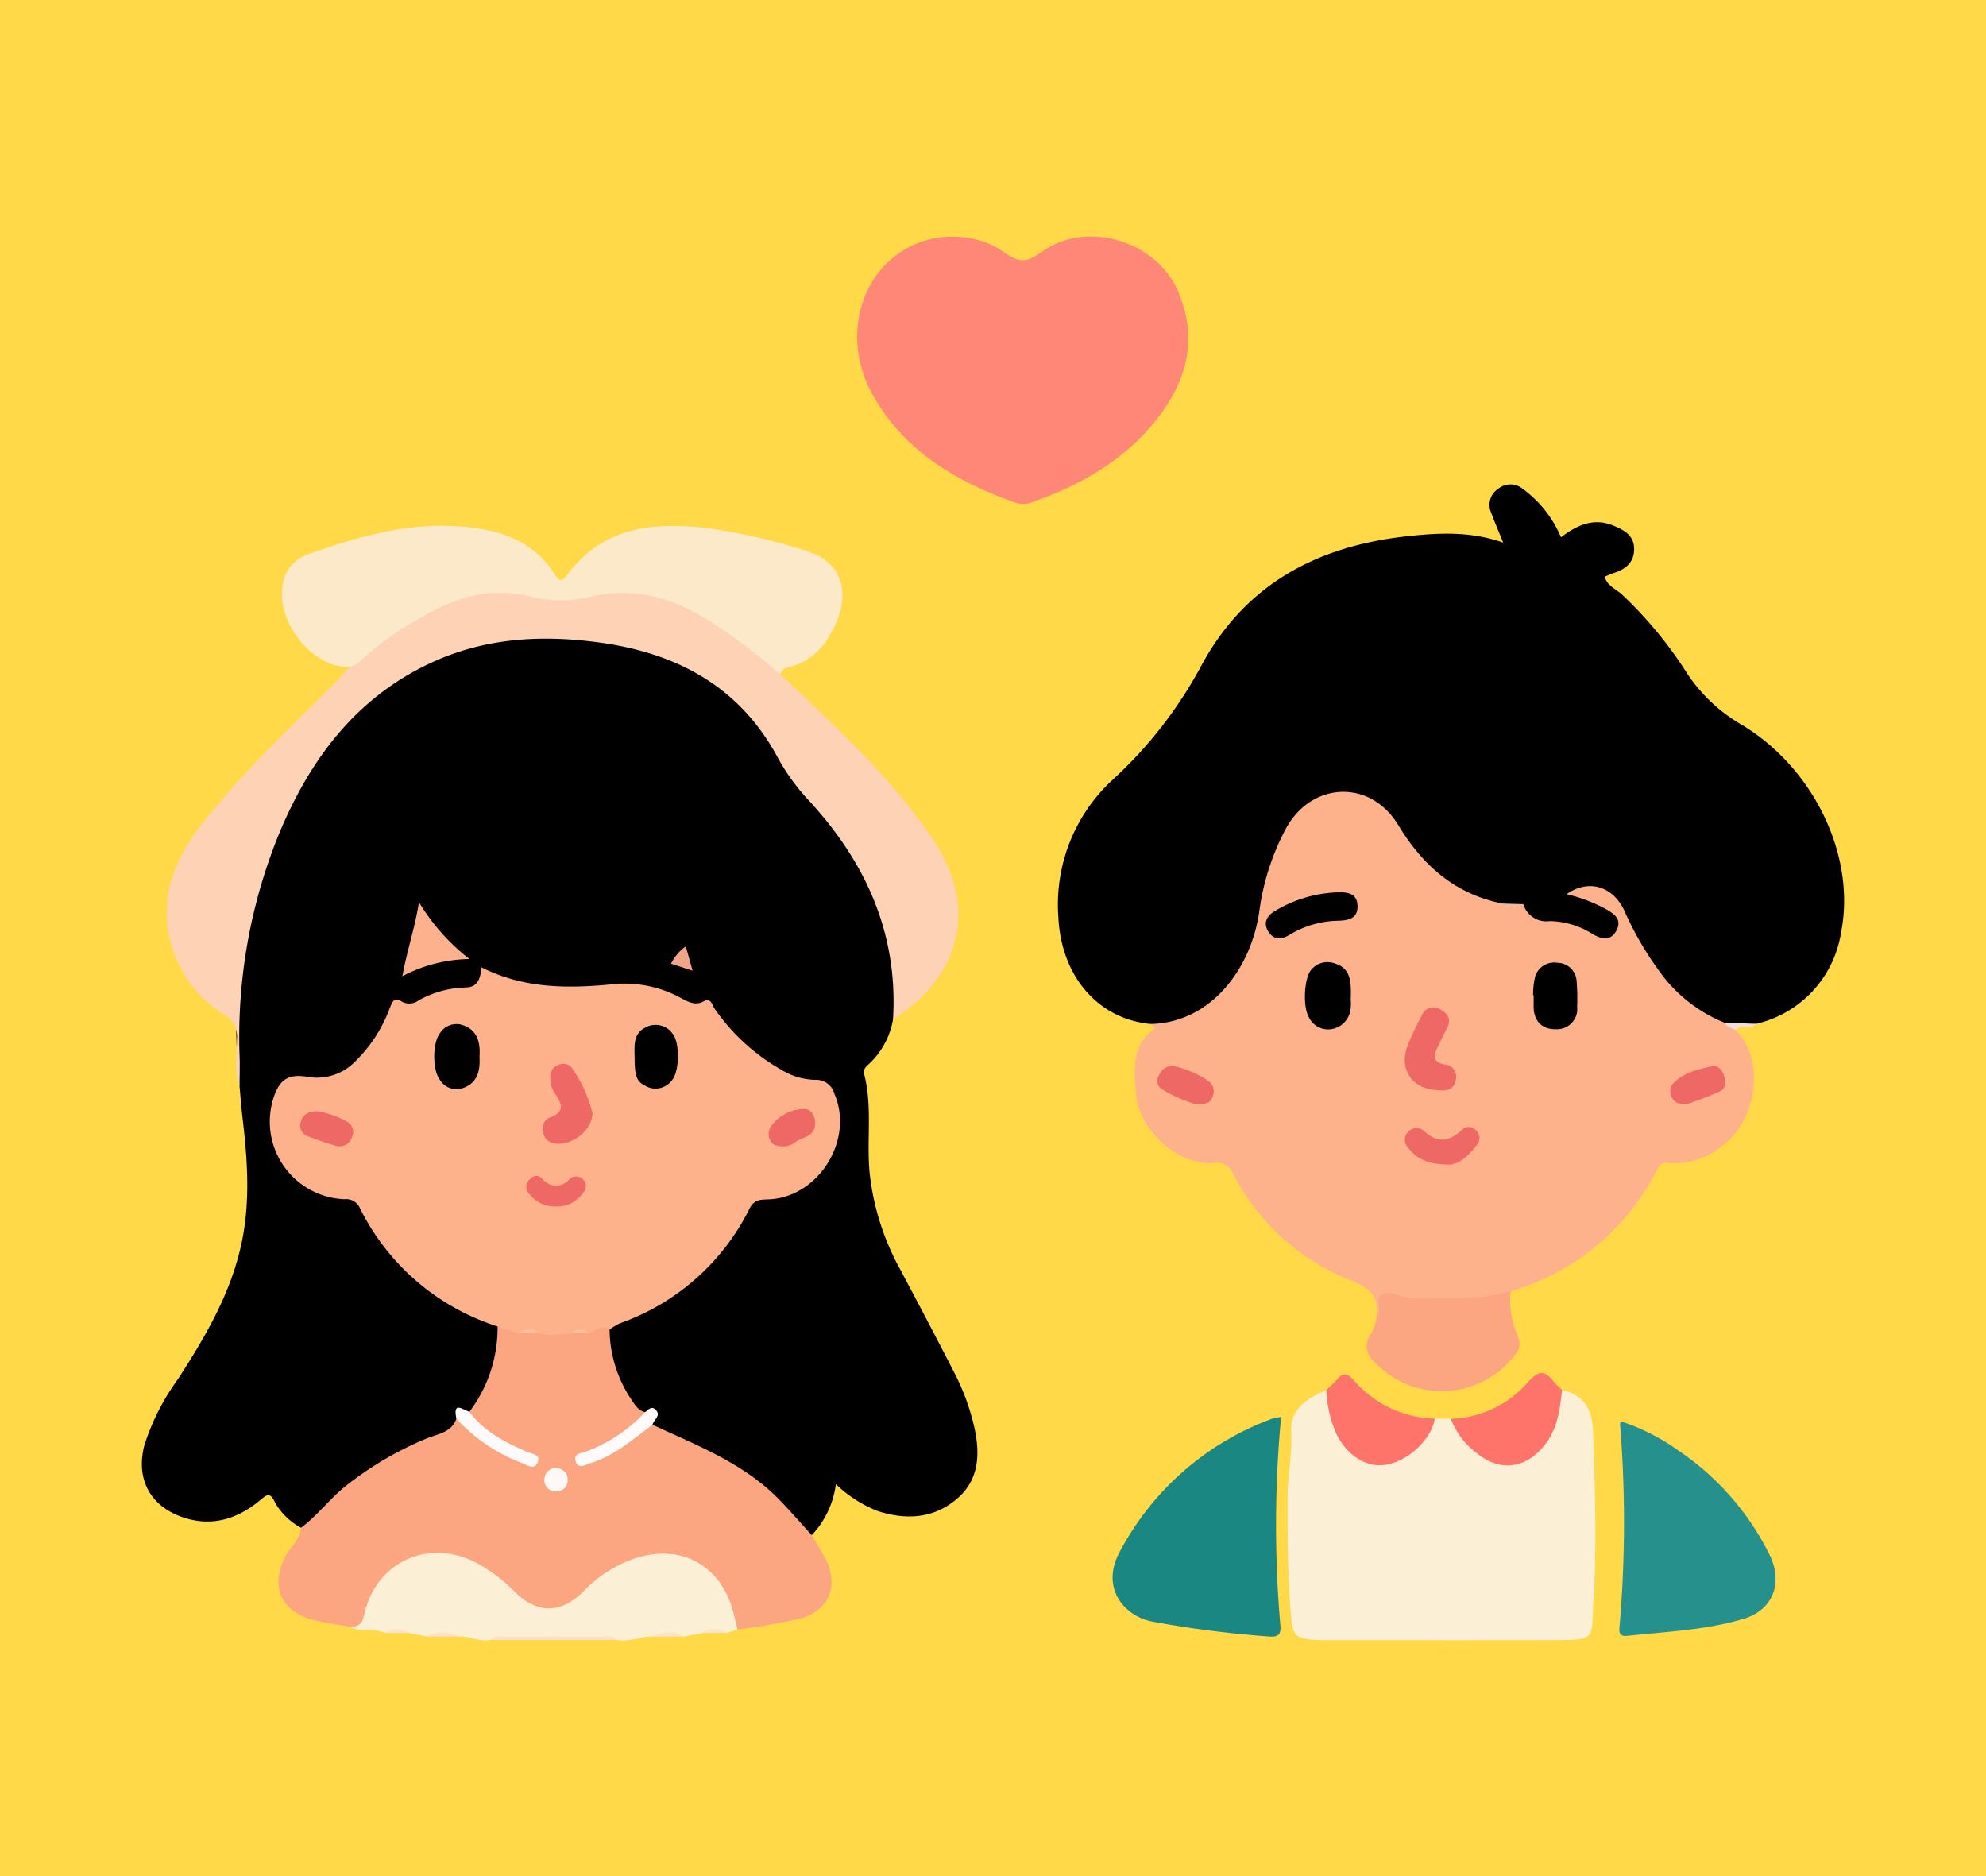 <svg xmlns="http://www.w3.org/2000/svg" xmlns:xlink="http://www.w3.org/1999/xlink" width="252" height="238" viewBox="0 0 252 238">
  <defs>
    <clipPath id="clip-path">
      <rect id="Rectángulo_41940" data-name="Rectángulo 41940" width="215.995" height="178.123" fill="none"/>
    </clipPath>
  </defs>
  <g id="Grupo_167933" data-name="Grupo 167933" transform="translate(-333 -3559)">
    <rect id="Rectángulo_41568" data-name="Rectángulo 41568" width="252" height="238" transform="translate(333 3559)" fill="#ffd947"/>
    <g id="Grupo_167932" data-name="Grupo 167932" transform="translate(351 3589)">
      <g id="Grupo_167931" data-name="Grupo 167931" clip-path="url(#clip-path)">
        <path id="Trazado_156985" data-name="Trazado 156985" d="M20.189,172.874a8.329,8.329,0,0,1-3.311-3.236c-.612-1.4-1.126-.88-1.906-.231-3.022,2.509-6.42,3.444-10.182,1.992-3.912-1.51-5.54-4.924-4.466-9a29.348,29.348,0,0,1,4.215-8.317c3.484-5.385,6.723-10.856,8.1-17.251,1.148-5.34.767-10.648.133-15.981-.158-1.328-.253-2.663-.378-4-1.486-14.433.934-28.1,8.753-40.437C29.25,63.63,41.083,58.2,56.166,59.792c5.318.563,10.412,1.7,15.055,4.517a23.259,23.259,0,0,1,8.451,8.128c2.284,3.98,5.322,7.333,8.087,10.925,5.02,6.524,8.247,13.777,8.1,22.224a5.463,5.463,0,0,1-.543,2.813,10.1,10.1,0,0,1-3.017,5.609c-.4.353-.806.7-.648,1.311,1.084,4.182.275,8.468.712,12.694A32.518,32.518,0,0,0,96.2,140.056c2.307,4.338,4.6,8.684,6.843,13.055A29.2,29.2,0,0,1,105.6,160c.764,3.377.7,6.667-2.057,9.1-2.914,2.578-6.433,2.848-10.09,1.682a15.905,15.905,0,0,1-5.388-3.437A11.607,11.607,0,0,1,85,173.814c-1.093.04-1.481-.92-2.019-1.548a38.581,38.581,0,0,0-15.275-10.5,8.029,8.029,0,0,1-2.855-1.68c-.3-.7.1-1.99-1.415-1.679-3.526-2.658-4.609-6.334-4.4-10.549.415-1.11,1.434-1.466,2.4-1.84A28.588,28.588,0,0,0,75.843,133.5a5.483,5.483,0,0,1,4.529-3.008c5.122-.589,8.741-6.452,7.288-11.388-.349-1.187-.836-2.294-2.263-2.464-5.224-.625-8.731-3.936-11.883-7.7a5.931,5.931,0,0,0-3.758-2.312c-2.524-.493-4.919-1.618-7.533-1.964a10.666,10.666,0,0,0-3.316-.157,25.734,25.734,0,0,1-14.058-1.328c-.668-.257-1.285-.424-1.74.362a3.064,3.064,0,0,1-2.864,1.425c-2.654.039-4.8,2.069-7.532,1.882-.73-.05-.936.876-1.219,1.466a17.217,17.217,0,0,1-3.9,5.674c-1.988,1.761-4.215,2.819-6.949,2.185-1.95-.452-2.857.748-3.241,2.273-1.681,6.681,2.349,11.507,7.366,12.068a4.911,4.911,0,0,1,4.135,2.838,27.55,27.55,0,0,0,14.5,12.681,3.536,3.536,0,0,1,2.012,1.33A13.2,13.2,0,0,1,42,158.047c-.6.383-1.64.1-1.773,1.194-.361,1.316-1.483,1.828-2.569,2.254a39.792,39.792,0,0,0-15.944,10.893c-.387.446-.838.881-1.522.487" transform="translate(0 -9.065)"/>
        <path id="Trazado_156986" data-name="Trazado 156986" d="M148.882,105.555c-6.66-.628-11.348-6.051-11.7-13.568a21.518,21.518,0,0,1,6.949-17.471,54.466,54.466,0,0,0,11.08-14.211c5.573-10.489,14.728-15.354,26.165-16.619,4.059-.448,8.1-.66,12.25.8-.587-1.453-1.11-2.656-1.561-3.886a2.416,2.416,0,0,1,.951-2.953,2.448,2.448,0,0,1,3.1.03,14.645,14.645,0,0,1,4.845,6.136c2.047-1.57,4.175-2.52,6.681-1.469,1.343.563,2.612,1.249,2.6,2.98-.013,1.673-1.06,2.524-2.53,3-.4.131-.791.317-1.224.493.375,1.177,1.439,1.564,2.189,2.231a52.313,52.313,0,0,1,8.368,10.155,20.8,20.8,0,0,0,6.776,6.35c9.209,5.481,14.6,16.7,12.68,26.367a14.122,14.122,0,0,1-10.748,11.608c-1.2.2-2.438.045-3.632.331-5.557-1.484-8.753-5.633-11.5-10.261-.835-1.407-1.428-2.949-2.251-4.366a4.773,4.773,0,0,0-5.386-2.473,20.433,20.433,0,0,1,4.3,1.956c1.155.779,1.89,1.806,1.118,3.2a2.247,2.247,0,0,1-3.285.859,15.25,15.25,0,0,0-6.614-1.82c-1.377-.027-2.035-1.092-2.822-1.964a7.446,7.446,0,0,0-2.191-.253c-5.846-.957-10.015-4.274-13.045-9.223-1.434-2.34-3.087-4.345-6.16-4.606a7.5,7.5,0,0,0-7.728,4.186,31.648,31.648,0,0,0-3.331,10.369c-.766,4.475-2.508,8.445-6.014,11.414-2.361,2-4.963,3.63-8.33,2.669" transform="translate(-20.889 -5.652)"/>
        <path id="Trazado_156987" data-name="Trazado 156987" d="M150.629,112.561c7.572-.147,12.731-6.9,13.793-14.245a31.14,31.14,0,0,1,3.37-10.527c3.263-5.994,10.722-6.314,14.263-.47,3.127,5.159,7.231,8.783,13.26,9.967a5.438,5.438,0,0,0,2.615.073,3.043,3.043,0,0,0,3.348,2.151,10.39,10.39,0,0,1,5.483,1.668c1.175.668,2.329.871,3.026-.559.659-1.35-.326-2.026-1.352-2.618a20.155,20.155,0,0,0-5.015-1.909c2.743-1.926,5.832-1.066,7.316,2.064a41.058,41.058,0,0,0,5.122,8.6,18.9,18.9,0,0,0,7.6,5.644c.406.385,1.144.272,1.378.916,3.707,3.477,2.911,11.216-1.533,14.589a9.411,9.411,0,0,1-7,2.285c-.932-.122-1.151.373-1.466.976a30.286,30.286,0,0,1-18.525,15.312,5.941,5.941,0,0,1-3.887,1.372,44.233,44.233,0,0,1-9.276-.064c-1.659-.223-2.936-.326-3.206,1.759a.6.6,0,0,1-.668.454c.536-2.743-.743-3.943-3.292-4.934A28.522,28.522,0,0,1,161.123,131.6a2.184,2.184,0,0,0-2.509-1.4c-4.568.318-9.558-4.261-9.848-8.876-.185-2.928-.628-6.014,2.3-8.127.281-.2-.351-.37-.439-.636" transform="translate(-22.637 -12.658)" fill="#feb28c"/>
        <path id="Trazado_156988" data-name="Trazado 156988" d="M44.676,173.888a17.63,17.63,0,0,0,3.575-10.828c1.036-.455,1.991.105,2.981.229.782.092,1.568.053,2.351.077a13.849,13.849,0,0,0,3.988-.005,18.085,18.085,0,0,0,1.976-.06c.973.018,2.028-1.311,2.915.168a16.194,16.194,0,0,0,2.773,8.882c.45.675.864,1.373,1.733,1.583.16,1.107-.733,1.518-1.393,2.059a23.065,23.065,0,0,1-6.342,3.81,12.8,12.8,0,0,0,6.025-2.945c.8-.6,1.471-1.5,2.665-1.319,5.7,2.648,11.646,4.906,16.147,9.575,1.387,1.439,2.7,2.949,4.046,4.427.558.956,1.144,1.9,1.669,2.871,1.819,3.376.647,6.633-3.046,7.684a74.465,74.465,0,0,1-8.044,1.414c-.91-.6-.971-1.623-1.263-2.53-1.745-5.419-6.41-7.732-11.788-5.818a16.7,16.7,0,0,0-5.982,3.786c-3.374,3.228-6.579,3.187-9.954-.1a14.309,14.309,0,0,0-6.574-4.015c-5.32-1.291-9.676,1.229-11.142,6.526-.392,1.418-.82,2.409-2.529,1.786-1.6-.292-3.242-.459-4.8-.9-3.987-1.123-5.231-4.308-3.355-7.978.635-1.243,1.909-2.135,2-3.665,2.142-1.588,3.711-3.776,5.827-5.418A43.063,43.063,0,0,1,39.3,177.252c1.37-.559,3.12-.727,3.726-2.5,1.08-.173,1.564.705,2.179,1.288a16.89,16.89,0,0,0,7.058,3.91c-1.613-1.1-3.485-1.762-5.031-2.956-1.077-.831-2.457-1.459-2.559-3.11" transform="translate(-3.114 -24.791)" fill="#fba680"/>
        <path id="Trazado_156989" data-name="Trazado 156989" d="M95.877,107.335C96.54,96.47,92.442,87.428,85.23,79.586a26.524,26.524,0,0,1-3.94-5.406c-4.95-9.252-13.1-13.454-23.123-14.733-7.145-.913-14.128-.481-20.775,2.577-9.648,4.439-15.5,12.3-19.444,21.809a68.276,68.276,0,0,0-4.975,28.391c.034,1.189-.009,2.381-.017,3.571-.744-1.941-.314-3.96-.333-5.939a3.228,3.228,0,0,0-1.572-3.132,15.272,15.272,0,0,1-6.915-9.476c-1.408-5.795.81-10.632,4.3-15.03,5-6.309,10.854-11.816,16.54-17.479.679-.676,1.286-1.427,1.926-2.143,4.775-4.917,10.322-8.514,17.136-9.867a10.686,10.686,0,0,1,4.666.147,20.664,20.664,0,0,0,9.749.114,17.079,17.079,0,0,1,11.3,1.535,46.594,46.594,0,0,1,10.192,6.822,4.571,4.571,0,0,1,1.566,2.134c7.011,6.653,14.237,13.161,19.6,21.268,5.531,8.359,3.405,17.042-5.233,22.587" transform="translate(-0.564 -8.002)" fill="#fed2b5"/>
        <path id="Trazado_156990" data-name="Trazado 156990" d="M107.076,12.705C107.1,4.194,114.331-1.608,122.36.435a10.016,10.016,0,0,1,3.228,1.485c2.132,1.467,2.858,1.471,5.1-.093C136.274-2.079,145.1.568,147.811,7.009c2.776,6.588.759,12.264-3.653,17.294-3.973,4.529-9.108,7.363-14.74,9.35a3.188,3.188,0,0,1-2.186.143c-7.539-2.685-14.218-6.526-18.247-13.826a14.851,14.851,0,0,1-1.909-7.265" transform="translate(-16.308 0)" fill="#fe8778"/>
        <path id="Trazado_156991" data-name="Trazado 156991" d="M190.172,176.251l2.045.027a6.278,6.278,0,0,1,1.759,1.962c1.609,2.079,3.55,3.815,6.35,3.174,2.992-.687,4.316-3.142,5.007-5.931.246-.993.19-2.075,1-2.869,4.353,1.024,3.892,4.728,4,7.778.227,6.393.365,12.819-.029,19.2-.281,4.536.413,4.755-4.763,4.767-9.528.022-19.057.006-28.585.006-.447,0-.894.014-1.34-.007-3.377-.152-3.468-.471-3.733-3.748-.389-4.823-.4-9.641-.385-14.466.01-2.742.608-5.45.47-8.211-.153-3.093,2.156-4.229,4.454-5.328a4.137,4.137,0,0,1,.865,2.235c.149.572.209,1.166.378,1.735,1.575,5.3,6.593,6.522,10.424,2.544.832-.864,1.287-1.988,2.088-2.866" transform="translate(-26.119 -26.289)" fill="#fbefd6"/>
        <path id="Trazado_156992" data-name="Trazado 156992" d="M84.139,62.073a76.131,76.131,0,0,0-9.214-6.908c-4.636-2.84-9.462-4.134-14.83-2.865a15.933,15.933,0,0,1-7.692-.052c-5.381-1.367-10.1.411-14.562,3.137A37.793,37.793,0,0,0,30.7,60.651a3.818,3.818,0,0,1-1.176.537c-4.448.263-9.265-5.468-8.464-10.357A4.756,4.756,0,0,1,24.3,46.909c5.962-2.123,12.033-3.889,18.436-3.578,5.09.248,9.886,1.446,12.89,6.172.59.928.927.844,1.554,0,4.6-6.193,11.043-6.705,17.98-5.886a76.665,76.665,0,0,1,12.085,2.775c5.729,1.639,5.786,6.665,3.2,10.826A8.014,8.014,0,0,1,84.9,61.329c-.285.045-.507.487-.758.744" transform="translate(-3.195 -6.594)" fill="#fbe9c9"/>
        <path id="Trazado_156993" data-name="Trazado 156993" d="M166.69,176.658a146.82,146.82,0,0,0-.559,18.606c.076,2.6.237,5.206.465,7.8.106,1.216-.272,1.547-1.464,1.449a134.8,134.8,0,0,1-14.825-1.9c-3.643-.715-6.548-4.378-4.082-8.863a35.791,35.791,0,0,1,19.415-16.9,6.928,6.928,0,0,1,1.05-.189" transform="translate(-22.132 -26.906)" fill="#1b8782"/>
        <path id="Trazado_156994" data-name="Trazado 156994" d="M221.416,177.337a27.062,27.062,0,0,1,7.268,3.709,34.335,34.335,0,0,1,11.5,13.131c1.8,3.575.52,7.077-3.272,8.206-4.8,1.428-9.819,1.621-14.772,2.157-.838.091-1.038-.316-.963-1.049a155,155,0,0,0,.071-25.864c0-.057.064-.119.164-.29" transform="translate(-33.685 -27.01)" fill="#26908d"/>
        <path id="Trazado_156995" data-name="Trazado 156995" d="M31.084,206.356c1.105.058,1.59-.284,1.874-1.552,1.539-6.871,8.481-9.819,14.611-6.324a20.382,20.382,0,0,1,4.408,3.386c2.873,2.9,5.92,2.9,8.782.025a16.558,16.558,0,0,1,6.3-4.105c6.031-2.107,11.273.772,12.784,6.988.159.649.314,1.3.47,1.949l-1.384.443a4.844,4.844,0,0,0-3.094.008l-2.268.445a7.865,7.865,0,0,0-4,0c-1.52-.03-2.963.73-4.508.442a124.051,124.051,0,0,0-16.065,0c-1.4.27-2.686-.538-4.069-.446a7.978,7.978,0,0,0-3.987,0l-2.275-.446a4.886,4.886,0,0,0-3.091-.007c-1.419-.706-3.092-.006-4.494-.807" transform="translate(-4.734 -30.005)" fill="#fbefd6"/>
        <path id="Trazado_156996" data-name="Trazado 156996" d="M184.557,161.381c.972-.935-.456-2.828.993-3.264,1-.3,2.283.538,3.445.559,4.216.076,8.457.353,12.6-.816a11.3,11.3,0,0,0,.9,5.657,2.085,2.085,0,0,1-.365,2.431,11.637,11.637,0,0,1-16.839,1.779c-1.472-1.24-2.818-2.532-1.3-4.663a6.16,6.16,0,0,0,.568-1.683" transform="translate(-27.921 -24.043)" fill="#fba681"/>
        <path id="Trazado_156997" data-name="Trazado 156997" d="M210.053,172.231c-.272,2.509-.587,5-2.263,7.066-2.39,2.942-5.639,3.353-8.553.963a9.572,9.572,0,0,1-3.295-4.364,13.453,13.453,0,0,0,9.741-4.6c1.3-1.466,2.093-1.678,3.28-.144a11.134,11.134,0,0,0,1.091,1.081" transform="translate(-29.843 -25.907)" fill="#fe746a"/>
        <path id="Trazado_156998" data-name="Trazado 156998" d="M191.058,175.9c-.393,2.591-3.3,5.356-6.163,5.852-2.438.423-4.915-1.1-6.323-3.91a15.318,15.318,0,0,1-1.27-5.59,14.777,14.777,0,0,0,1.424-1.366c.8-.987,1.346-.615,2.057.148a13.989,13.989,0,0,0,10.274,4.866" transform="translate(-27.004 -25.936)" fill="#fe746a"/>
        <path id="Trazado_156999" data-name="Trazado 156999" d="M52.219,209.965c.6-.669,1.391-.41,2.106-.415q5.928-.036,11.856,0c.715,0,1.511-.254,2.1.418l-16.065,0" transform="translate(-7.953 -31.909)" fill="#fbdfc8"/>
        <path id="Trazado_157000" data-name="Trazado 157000" d="M238.283,118.577c-.5-.246-1.1-.339-1.378-.916l4.038.143c-.724.816-1.945-.081-2.659.772" transform="translate(-36.082 -17.921)" fill="#f3ddd9"/>
        <path id="Trazado_157001" data-name="Trazado 157001" d="M42.715,209.429a4.126,4.126,0,0,1,3.988,0H42.715" transform="translate(-6.506 -31.819)" fill="#fce2ca"/>
        <path id="Trazado_157002" data-name="Trazado 157002" d="M76.489,209.435a4.1,4.1,0,0,1,4,0l-4,0" transform="translate(-11.65 -31.819)" fill="#fce2cb"/>
        <path id="Trazado_157003" data-name="Trazado 157003" d="M36.386,208.9a2.623,2.623,0,0,1,3.091.007l-3.091-.007" transform="translate(-5.542 -31.741)" fill="#fbe2cb"/>
        <path id="Trazado_157004" data-name="Trazado 157004" d="M83.879,208.908a2.618,2.618,0,0,1,3.095-.008l-3.095.008" transform="translate(-12.775 -31.741)" fill="#fce2ca"/>
        <path id="Trazado_157005" data-name="Trazado 157005" d="M57.455,155.808c-1.348.008-2.7.426-4.043,0a3.478,3.478,0,0,0-2.658-.005l-2.7-.872A29.468,29.468,0,0,1,30.572,139.9a1.878,1.878,0,0,0-1.921-1.108A9.849,9.849,0,0,1,19.6,126.007c.773-2.454,1.957-3.18,4.456-2.719a6.769,6.769,0,0,0,5.9-1.945,18.339,18.339,0,0,0,4.452-6.886c.33-.769.537-1.383,1.525-.718a1.981,1.981,0,0,0,2.121-.185,12.891,12.891,0,0,1,5.969-1.623c1.52-.022,1.866-1.173,1.988-2.552,5.572,2.795,11.243,2.691,17.137,2.095a14.921,14.921,0,0,1,8.089,1.747c.916.475,1.833,1.074,2.936.481,1.005-.54,1.081.473,1.416.916a25.672,25.672,0,0,0,8.5,7.767,8.514,8.514,0,0,0,4.235,1.261,2.417,2.417,0,0,1,2.486,1.817c2.491,5.851-2.057,13.111-8.387,13.347-.989.036-1.8.007-2.379,1.133A29.173,29.173,0,0,1,63.57,154.533a7.434,7.434,0,0,0-1.306.8c-1.03-.766-1.742.213-2.585.47a2.432,2.432,0,0,0-2.223,0" transform="translate(-2.915 -16.659)" fill="#feb28c"/>
        <path id="Trazado_157006" data-name="Trazado 157006" d="M41.1,99.62a26.344,26.344,0,0,0,6.414,7.216A18.805,18.805,0,0,0,39,109.016c.58-3.271,1.617-6.219,2.1-9.4" transform="translate(-5.941 -15.173)" fill="#fdb18c"/>
        <path id="Trazado_157007" data-name="Trazado 157007" d="M48.714,175.793c1.871,2.547,4.57,3.9,7.369,5.106.624.27,1.716.3,1.28,1.333-.424,1-1.33.294-1.937.08a21.543,21.543,0,0,1-8.36-5.652c-.487-2.256.8-1.136,1.648-.867" transform="translate(-7.152 -26.696)" fill="#fdfaf9"/>
        <path id="Trazado_157008" data-name="Trazado 157008" d="M74.689,177.449c-2.52,1.82-4.844,3.971-7.919,4.87-.616.18-1.536.862-1.859-.287-.264-.943.731-.963,1.3-1.171a19.5,19.5,0,0,0,7.52-5.017c.4-.281.8-.823,1.321-.323.8.77-.253,1.279-.367,1.928" transform="translate(-9.88 -26.702)" fill="#fefbfa"/>
        <path id="Trazado_157009" data-name="Trazado 157009" d="M81.949,109.327l-2.747-.893a6.012,6.012,0,0,1,1.88-2.207c.281,1,.509,1.816.867,3.1" transform="translate(-12.063 -16.179)" fill="#f1a487"/>
        <path id="Trazado_157010" data-name="Trazado 157010" d="M206.319,99.907a2.323,2.323,0,0,1-2.615-.074l2.615.074" transform="translate(-31.026 -15.205)" fill="#f4b8a0"/>
        <path id="Trazado_157011" data-name="Trazado 157011" d="M193.443,125.881c-3.367-.012-5.177-2.53-4.065-5.583a32.771,32.771,0,0,1,1.8-3.838,1.583,1.583,0,0,1,2.4-.823c.945.54,1.429,1.287.81,2.407-.4.716-.716,1.475-1.088,2.2-.561,1.1-.873,2.068.853,2.369a1.558,1.558,0,0,1,1.368,1.951c-.205,1.225-1.15,1.422-2.076,1.313" transform="translate(-28.794 -17.57)" fill="#ee6865"/>
        <path id="Trazado_157012" data-name="Trazado 157012" d="M179.909,113.315a5.723,5.723,0,0,1-.013,1.16,2.9,2.9,0,0,1-2.58,2.645,2.7,2.7,0,0,1-2.727-1.545c-.782-1.361-.6-4.876.273-5.966a2.658,2.658,0,0,1,3.016-.842c2.094.626,2.1,2.407,2.03,4.549" transform="translate(-26.516 -16.543)"/>
        <path id="Trazado_157013" data-name="Trazado 157013" d="M177.2,98.153c1.362-.061,2.7.079,2.679,1.829-.019,1.58-1.274,1.739-2.553,1.773a12.294,12.294,0,0,0-6.1,1.8c-1.063.641-2.034.616-2.687-.465-.672-1.111-.128-2,.89-2.59a16.5,16.5,0,0,1,7.772-2.346" transform="translate(-25.624 -14.948)"/>
        <path id="Trazado_157014" data-name="Trazado 157014" d="M208.249,112.8a9.58,9.58,0,0,1,.275-2.411,2.534,2.534,0,0,1,2.817-1.7,2.463,2.463,0,0,1,2.421,2.2,25.35,25.35,0,0,1,.076,3.332,2.577,2.577,0,0,1-2.687,2.9c-1.806.031-2.854-1.062-2.833-2.977.005-.445,0-.89,0-1.336l-.07-.006" transform="translate(-31.718 -16.551)"/>
        <path id="Trazado_157015" data-name="Trazado 157015" d="M194.316,138.032c-2.319-.081-3.773-.707-4.828-2.1a1.43,1.43,0,0,1-.038-2.018,1.4,1.4,0,0,1,2.016-.154c1.723,1.617,3.237,1.4,4.841-.146a1.215,1.215,0,0,1,1.8.115,1.3,1.3,0,0,1,.075,1.821c-1.106,1.486-2.424,2.63-3.866,2.48" transform="translate(-28.793 -20.298)" fill="#ee6965"/>
        <path id="Trazado_157016" data-name="Trazado 157016" d="M156.868,128.987a18,18,0,0,1-4.271-1.9,1.237,1.237,0,0,1-.376-1.773,1.781,1.781,0,0,1,1.959-1.15A13.38,13.38,0,0,1,158.454,126a1.642,1.642,0,0,1,.58,1.99c-.228.905-.966,1.025-2.167.993" transform="translate(-23.152 -18.906)" fill="#ee6965"/>
        <path id="Trazado_157017" data-name="Trazado 157017" d="M230.959,128.977c-1.089.056-1.641-.19-1.994-.884a1.575,1.575,0,0,1,.459-2c1.3-1.216,3.024-1.546,4.67-1.936.686-.163,1.253.465,1.482,1.13.248.722.331,1.647-.416,2.018-1.449.717-3.008,1.213-4.2,1.676" transform="translate(-34.844 -18.906)" fill="#ee6865"/>
        <path id="Trazado_157018" data-name="Trazado 157018" d="M61.763,184.249c.859.2,1.517.668,1.443,1.643a1.4,1.4,0,0,1-1.483,1.366,1.419,1.419,0,0,1-1.468-1.6,1.556,1.556,0,0,1,1.509-1.409" transform="translate(-9.176 -28.062)" fill="#fef9f7"/>
        <path id="Trazado_157019" data-name="Trazado 157019" d="M56.436,164.051a2.011,2.011,0,0,1,2.657.005l-2.657-.005" transform="translate(-8.596 -24.91)" fill="#fdbd9f"/>
        <path id="Trazado_157020" data-name="Trazado 157020" d="M64.339,164.061a1.5,1.5,0,0,1,2.223,0l-2.223,0" transform="translate(-9.799 -24.912)" fill="#fdbd9e"/>
        <path id="Trazado_157021" data-name="Trazado 157021" d="M66.315,130.061c0,2.478-3.368,4.649-5.417,3.658-1.118-.541-1.247-2.651-.035-3.075,2.043-.717,1.556-1.789.742-3a3.515,3.515,0,0,1-.636-2.3,1.558,1.558,0,0,1,1.177-1.448,1.33,1.33,0,0,1,1.591.483,17.153,17.153,0,0,1,2.578,5.683" transform="translate(-9.139 -18.856)" fill="#ee6865"/>
        <path id="Trazado_157022" data-name="Trazado 157022" d="M49.511,122.047c.114,1.908-.365,3.472-2.385,4.019a2.477,2.477,0,0,1-2.674-1.185c-.9-1.193-.91-4.551-.024-5.757a2.49,2.49,0,0,1,2.663-1.216c2.155.559,2.548,2.24,2.419,4.138" transform="translate(-6.667 -17.947)"/>
        <path id="Trazado_157023" data-name="Trazado 157023" d="M73.75,121.978c-.017-1.422-.158-2.937,1.428-3.683a2.639,2.639,0,0,1,3.4.811c.94,1.144.874,4.817-.089,5.916a2.593,2.593,0,0,1-3.4.682c-1.105-.559-1.336-1.253-1.329-3.726" transform="translate(-11.231 -17.97)"/>
        <path id="Trazado_157024" data-name="Trazado 157024" d="M26.028,130.931a11.854,11.854,0,0,1,3.62,1.3,1.494,1.494,0,0,1,.631,1.945,1.618,1.618,0,0,1-1.925,1.147,34,34,0,0,1-3.568-1.2,1.445,1.445,0,0,1-.973-1.956c.285-.836.926-1.327,2.216-1.238" transform="translate(-3.611 -19.94)" fill="#ee6965"/>
        <path id="Trazado_157025" data-name="Trazado 157025" d="M61.209,144.462a3.973,3.973,0,0,1-3.272-1.591,1.2,1.2,0,0,1-.018-1.783c.541-.6,1.1-.713,1.7-.1a2.192,2.192,0,0,0,3.339.092,1.212,1.212,0,0,1,1.8-.047c.624.682.328,1.366-.216,1.97a3.926,3.926,0,0,1-3.335,1.455" transform="translate(-8.762 -21.411)" fill="#ee6965"/>
        <path id="Trazado_157026" data-name="Trazado 157026" d="M99.712,132.385c.051,1.622-1.409,1.7-2.357,2.29a2.693,2.693,0,0,1-2.914.387.557.557,0,0,1-.162-.15,1.7,1.7,0,0,1-.076-2.251,5.211,5.211,0,0,1,4.208-2.09c.836.051,1.328.873,1.3,1.815" transform="translate(-14.288 -19.886)" fill="#ee6966"/>
      </g>
    </g>
  </g>
</svg>
